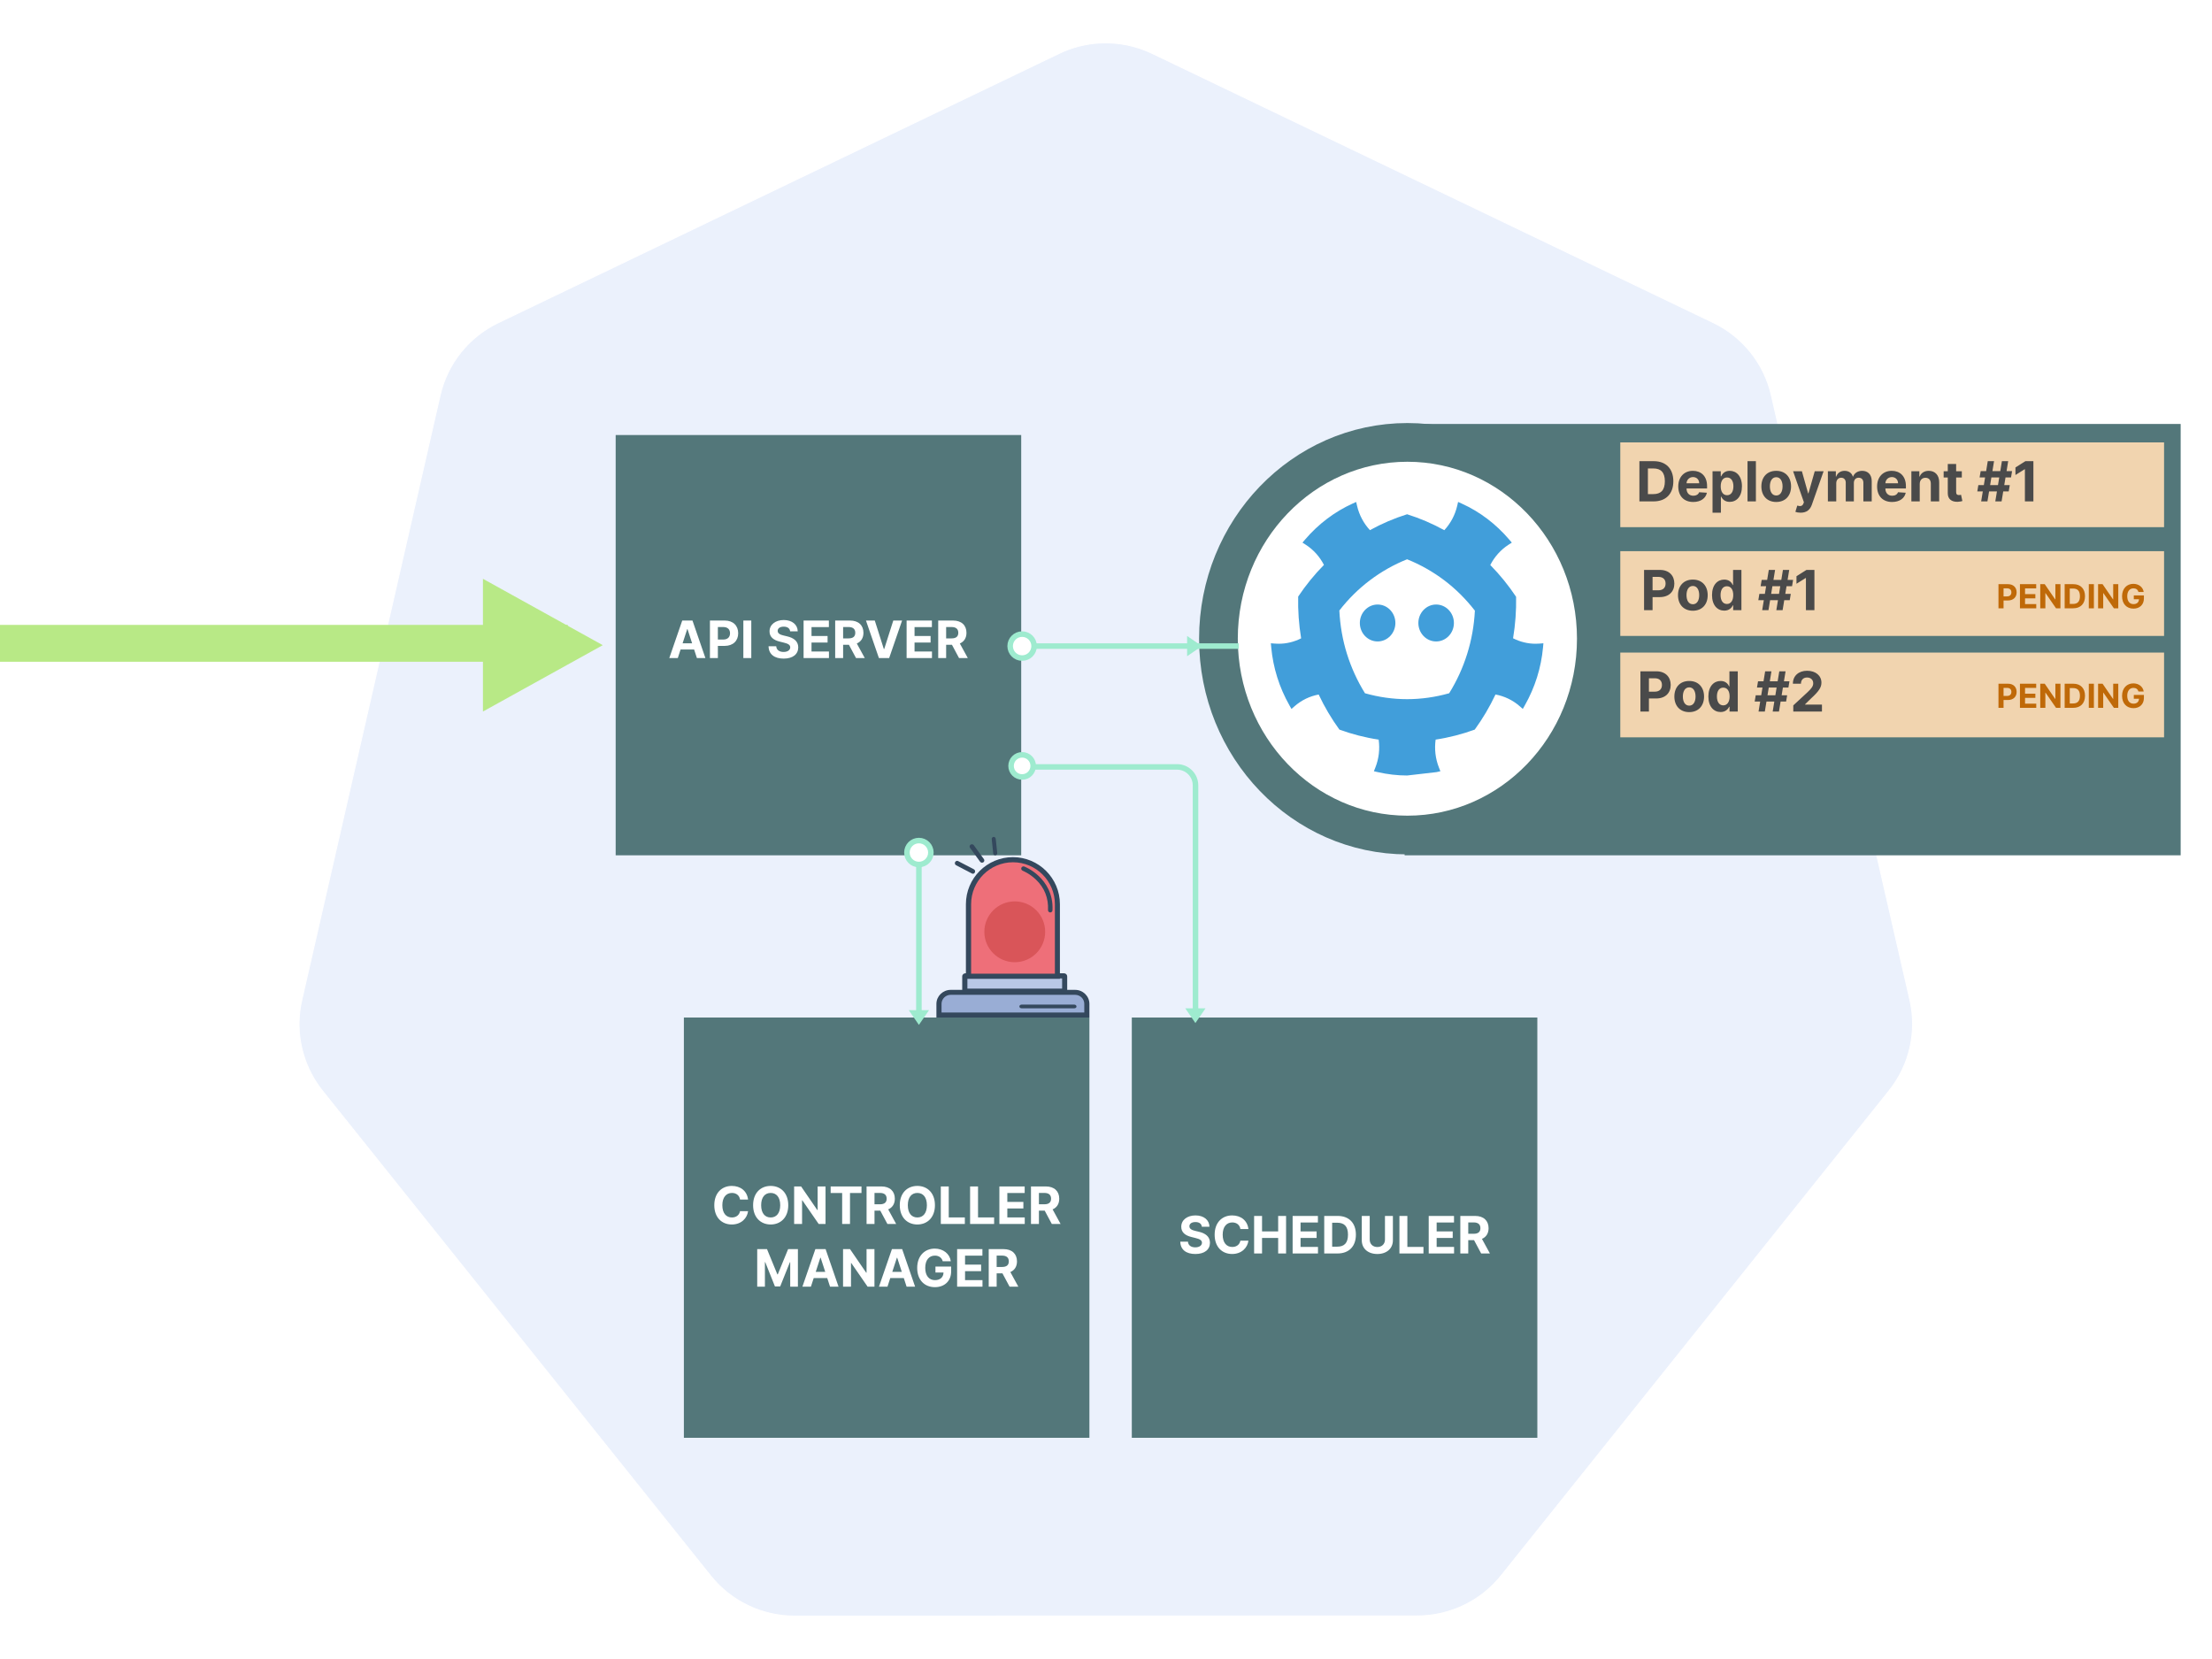 <svg width="1200" height="900" viewBox="0 0 1200 900" fill="none" xmlns="http://www.w3.org/2000/svg">
<rect width="1200" height="900" fill="white"/>
<g opacity="0.1">
<path d="M596.87 23.327C589.131 23.718 581.55 25.646 574.569 28.997L270.266 175.106C254.311 182.762 242.723 197.243 238.781 214.448L163.707 542.644C160.205 557.921 163.055 573.961 171.608 587.11C172.634 588.701 173.738 590.242 174.916 591.725L385.542 854.884C396.587 868.678 413.331 876.71 431.038 876.706L768.811 876.628C786.511 876.641 803.255 868.624 814.307 854.845L1024.86 591.647C1035.91 577.846 1040.05 559.78 1036.1 542.566L960.913 214.37C956.971 197.164 945.382 182.684 929.428 175.027L625.085 28.997C616.305 24.782 606.603 22.832 596.87 23.327Z" fill="#326CE5" stroke="white" stroke-width="0.5"/>
</g>
<g clip-path="url(#clip0_1_1314)">
<path fill-rule="evenodd" clip-rule="evenodd" d="M371 552H591V780H371V552Z" fill="#53777A"/>
<path d="M405.827 650.766C405.26 646.062 401.701 643.358 396.988 643.358C391.608 643.358 387.502 647.156 387.502 653.818C387.502 660.46 391.539 664.278 396.988 664.278C402.208 664.278 405.36 660.808 405.827 657.06L401.472 657.04C401.064 659.217 399.354 660.47 397.057 660.47C393.965 660.47 391.867 658.173 391.867 653.818C391.867 649.582 393.935 647.166 397.087 647.166C399.444 647.166 401.144 648.528 401.472 650.766H405.827ZM427.627 653.818C427.627 647.156 423.491 643.358 418.092 643.358C412.663 643.358 408.556 647.156 408.556 653.818C408.556 660.45 412.663 664.278 418.092 664.278C423.491 664.278 427.627 660.48 427.627 653.818ZM423.262 653.818C423.262 658.134 421.214 660.47 418.092 660.47C414.96 660.47 412.922 658.134 412.922 653.818C412.922 649.503 414.96 647.166 418.092 647.166C421.214 647.166 423.262 649.503 423.262 653.818ZM447.849 643.636H443.564V656.443H443.385L434.595 643.636H430.817V664H435.122V651.183H435.271L444.131 664H447.849V643.636ZM450.631 647.186H456.865V664H461.121V647.186H467.355V643.636H450.631V647.186ZM470.11 664H474.415V656.781H477.557L481.415 664H486.168L481.843 656.085C484.159 655.091 485.442 653.072 485.442 650.288C485.442 646.241 482.767 643.636 478.144 643.636H470.11V664ZM474.415 653.321V647.156H477.319C479.804 647.156 481.007 648.26 481.007 650.288C481.007 652.307 479.804 653.321 477.338 653.321H474.415ZM507.198 653.818C507.198 647.156 503.061 643.358 497.662 643.358C492.233 643.358 488.127 647.156 488.127 653.818C488.127 660.45 492.233 664.278 497.662 664.278C503.061 664.278 507.198 660.48 507.198 653.818ZM502.833 653.818C502.833 658.134 500.784 660.47 497.662 660.47C494.53 660.47 492.492 658.134 492.492 653.818C492.492 649.503 494.53 647.166 497.662 647.166C500.784 647.166 502.833 649.503 502.833 653.818ZM510.387 664H523.423V660.45H514.692V643.636H510.387V664ZM526.274 664H539.309V660.45H530.579V643.636H526.274V664ZM542.161 664H555.922V660.45H546.466V655.588H555.176V652.038H546.466V647.186H555.882V643.636H542.161V664ZM559.305 664H563.61V656.781H566.752L570.61 664H575.363L571.038 656.085C573.355 655.091 574.637 653.072 574.637 650.288C574.637 646.241 571.963 643.636 567.339 643.636H559.305V664ZM563.61 653.321V647.156H566.514C569 647.156 570.203 648.26 570.203 650.288C570.203 652.307 569 653.321 566.534 653.321H563.61ZM410.787 677.636V698H414.964V684.696H415.133L420.403 697.901H423.246L428.516 684.746H428.685V698H432.861V677.636H427.552L421.944 691.318H421.705L416.097 677.636H410.787ZM439.919 698L441.43 693.357H448.778L450.289 698H454.903L447.883 677.636H442.335L435.305 698H439.919ZM442.524 689.996L445.029 682.29H445.188L447.694 689.996H442.524ZM474.387 677.636H470.101V690.443H469.922L461.132 677.636H457.354V698H461.659V685.183H461.808L470.668 698H474.387V677.636ZM481.454 698L482.965 693.357H490.313L491.824 698H496.438L489.418 677.636H483.87L476.84 698H481.454ZM484.059 689.996L486.564 682.29H486.724L489.229 689.996H484.059ZM511.435 684.219H515.81C515.253 680.192 511.703 677.358 507.1 677.358C501.72 677.358 497.574 681.236 497.574 687.838C497.574 694.281 501.452 698.278 507.189 698.278C512.33 698.278 515.999 695.027 515.999 689.668V687.102H507.477V690.344H511.852C511.793 692.869 510.073 694.47 507.209 694.47C503.977 694.47 501.939 692.054 501.939 687.798C501.939 683.562 504.057 681.166 507.169 681.166C509.387 681.166 510.888 682.31 511.435 684.219ZM519.233 698H532.994V694.45H523.538V689.588H532.248V686.038H523.538V681.186H532.954V677.636H519.233V698ZM536.377 698H540.683V690.781H543.825L547.683 698H552.436L548.11 690.085C550.427 689.091 551.71 687.072 551.71 684.288C551.71 680.241 549.035 677.636 544.411 677.636H536.377V698ZM540.683 687.321V681.156H543.586C546.072 681.156 547.275 682.26 547.275 684.288C547.275 686.307 546.072 687.321 543.606 687.321H540.683Z" fill="white"/>
</g>
<g clip-path="url(#clip1_1_1314)">
<path fill-rule="evenodd" clip-rule="evenodd" d="M614 552H834V780H614V552Z" fill="#53777A"/>
<path d="M651.996 665.493H656.123C656.063 661.864 653.08 659.358 648.546 659.358C644.082 659.358 640.81 661.824 640.83 665.523C640.82 668.526 642.938 670.246 646.379 671.071L648.596 671.628C650.813 672.165 652.046 672.801 652.056 674.173C652.046 675.665 650.634 676.679 648.447 676.679C646.21 676.679 644.599 675.645 644.46 673.607H640.293C640.403 678.011 643.555 680.288 648.496 680.288C653.468 680.288 656.391 677.912 656.401 674.183C656.391 670.793 653.836 668.993 650.296 668.197L648.467 667.76C646.697 667.352 645.215 666.696 645.245 665.234C645.245 663.922 646.408 662.957 648.516 662.957C650.575 662.957 651.837 663.892 651.996 665.493ZM677.265 666.766C676.698 662.062 673.138 659.358 668.425 659.358C663.046 659.358 658.939 663.156 658.939 669.818C658.939 676.46 662.976 680.278 668.425 680.278C673.645 680.278 676.797 676.808 677.265 673.06L672.909 673.04C672.502 675.217 670.792 676.47 668.495 676.47C665.402 676.47 663.304 674.173 663.304 669.818C663.304 665.582 665.373 663.166 668.525 663.166C670.881 663.166 672.581 664.528 672.909 666.766H677.265ZM680.352 680H684.657V671.588H693.397V680H697.693V659.636H693.397V668.038H684.657V659.636H680.352V680ZM701.243 680H715.004V676.45H705.548V671.588H714.258V668.038H705.548V663.186H714.964V659.636H701.243V680ZM725.606 680C731.81 680 735.569 676.162 735.569 669.798C735.569 663.455 731.81 659.636 725.665 659.636H718.387V680H725.606ZM722.692 676.311V663.325H725.437C729.255 663.325 731.273 665.274 731.273 669.798C731.273 674.342 729.255 676.311 725.427 676.311H722.692ZM751.336 659.636V672.493C751.336 674.82 749.706 676.5 747.2 676.5C744.704 676.5 743.064 674.82 743.064 672.493V659.636H738.758V672.861C738.758 677.315 742.119 680.288 747.2 680.288C752.261 680.288 755.642 677.315 755.642 672.861V659.636H751.336ZM759.184 680H772.219V676.45H763.489V659.636H759.184V680ZM775.071 680H788.832V676.45H779.376V671.588H788.086V668.038H779.376V663.186H788.792V659.636H775.071V680ZM792.215 680H796.521V672.781H799.663L803.521 680H808.273L803.948 672.085C806.265 671.091 807.548 669.072 807.548 666.288C807.548 662.241 804.873 659.636 800.249 659.636H792.215V680ZM796.521 669.321V663.156H799.424C801.91 663.156 803.113 664.26 803.113 666.288C803.113 668.307 801.91 669.321 799.444 669.321H796.521Z" fill="white"/>
</g>
<path fill-rule="evenodd" clip-rule="evenodd" d="M327 350L262 386V314L327 350Z" fill="#B8E986"/>
<path fill-rule="evenodd" clip-rule="evenodd" d="M0 359L0 339H308V359H0Z" fill="#B8E986"/>
<g clip-path="url(#clip2_1_1314)">
<path fill-rule="evenodd" clip-rule="evenodd" d="M334 236H554V464H334V236Z" fill="#53777A"/>
<path d="M367.7 357L369.211 352.357H376.559L378.07 357H382.684L375.664 336.636H370.116L363.086 357H367.7ZM370.305 348.996L372.811 341.29H372.97L375.475 348.996H370.305ZM385.135 357H389.441V350.398H393.06C397.743 350.398 400.468 347.604 400.468 343.537C400.468 339.49 397.793 336.636 393.169 336.636H385.135V357ZM389.441 346.947V340.156H392.344C394.83 340.156 396.033 341.509 396.033 343.537C396.033 345.555 394.83 346.947 392.364 346.947H389.441ZM407.569 336.636H403.264V357H407.569V336.636ZM428.639 342.493H432.765C432.706 338.864 429.723 336.358 425.189 336.358C420.724 336.358 417.453 338.824 417.473 342.523C417.463 345.526 419.581 347.246 423.021 348.071L425.238 348.628C427.456 349.165 428.689 349.801 428.699 351.173C428.689 352.665 427.277 353.679 425.089 353.679C422.852 353.679 421.241 352.645 421.102 350.607H416.936C417.045 355.011 420.197 357.288 425.139 357.288C430.111 357.288 433.034 354.912 433.044 351.183C433.034 347.793 430.479 345.993 426.939 345.197L425.109 344.76C423.339 344.352 421.858 343.696 421.888 342.234C421.888 340.922 423.051 339.957 425.159 339.957C427.217 339.957 428.48 340.892 428.639 342.493ZM435.94 357H449.701V353.45H440.245V348.588H448.955V345.038H440.245V340.186H449.661V336.636H435.94V357ZM453.084 357H457.39V349.781H460.532L464.39 357H469.143L464.817 349.085C467.134 348.091 468.417 346.072 468.417 343.288C468.417 339.241 465.742 336.636 461.118 336.636H453.084V357ZM457.39 346.321V340.156H460.293C462.779 340.156 463.982 341.26 463.982 343.288C463.982 345.307 462.779 346.321 460.313 346.321H457.39ZM474.564 336.636H469.781L476.811 357H482.36L489.379 336.636H484.607L479.675 352.108H479.486L474.564 336.636ZM491.83 357H505.592V353.45H496.136V348.588H504.846V345.038H496.136V340.186H505.552V336.636H491.83V357ZM508.975 357H513.28V349.781H516.422L520.28 357H525.033L520.708 349.085C523.025 348.091 524.307 346.072 524.307 343.288C524.307 339.241 521.633 336.636 517.009 336.636H508.975V357ZM513.28 346.321V340.156H516.184C518.67 340.156 519.873 341.26 519.873 343.288C519.873 345.307 518.67 346.321 516.204 346.321H513.28Z" fill="white"/>
</g>
<rect x="762" y="230" width="421" height="234" fill="#53777A"/>
<g clip-path="url(#clip3_1_1314)">
<rect x="879" y="240" width="295" height="46" fill="#F1D4AF"/>
<path d="M897.104 272C903.752 272 907.779 267.888 907.779 261.07C907.779 254.273 903.752 250.182 897.168 250.182H889.37V272H897.104ZM893.983 268.048V254.134H896.923C901.014 254.134 903.177 256.222 903.177 261.07C903.177 265.938 901.014 268.048 896.913 268.048H893.983ZM918.568 272.32C922.617 272.32 925.344 270.349 925.983 267.312L921.786 267.036C921.328 268.282 920.156 268.932 918.643 268.932C916.374 268.932 914.935 267.43 914.935 264.99V264.979H926.079V263.733C926.079 258.172 922.712 255.423 918.387 255.423C913.572 255.423 910.45 258.843 910.45 263.893C910.45 269.081 913.529 272.32 918.568 272.32ZM914.935 262.167C915.031 260.303 916.448 258.811 918.462 258.811C920.433 258.811 921.796 260.217 921.807 262.167H914.935ZM929.041 278.136H933.579V269.379H933.717C934.346 270.743 935.72 272.266 938.362 272.266C942.091 272.266 944.999 269.315 944.999 263.839C944.999 258.214 941.963 255.423 938.373 255.423C935.635 255.423 934.325 257.053 933.717 258.385H933.515V255.636H929.041V278.136ZM933.483 263.818C933.483 260.899 934.719 259.035 936.924 259.035C939.172 259.035 940.365 260.984 940.365 263.818C940.365 266.673 939.151 268.655 936.924 268.655C934.74 268.655 933.483 266.737 933.483 263.818ZM952.563 250.182H948.025V272H952.563V250.182ZM963.592 272.32C968.557 272.32 971.646 268.921 971.646 263.882C971.646 258.811 968.557 255.423 963.592 255.423C958.628 255.423 955.538 258.811 955.538 263.882C955.538 268.921 958.628 272.32 963.592 272.32ZM963.614 268.804C961.323 268.804 960.151 266.705 960.151 263.85C960.151 260.995 961.323 258.886 963.614 258.886C965.861 258.886 967.033 260.995 967.033 263.85C967.033 266.705 965.861 268.804 963.614 268.804ZM976.842 278.136C980.22 278.136 982.009 276.411 982.936 273.768L989.296 255.658L984.492 255.636L981.072 267.653H980.901L977.514 255.636H972.741L978.611 272.469L978.345 273.161C977.748 274.695 976.608 274.77 975.01 274.28L973.987 277.668C974.637 277.945 975.692 278.136 976.842 278.136ZM991.619 272H996.157V262.178C996.157 260.366 997.308 259.163 998.82 259.163C1000.31 259.163 1001.31 260.185 1001.31 261.794V272H1005.71V262.007C1005.71 260.313 1006.68 259.163 1008.33 259.163C1009.78 259.163 1010.87 260.068 1010.87 261.89V272H1015.4V260.995C1015.4 257.447 1013.29 255.423 1010.24 255.423C1007.84 255.423 1005.98 256.648 1005.31 258.523H1005.14C1004.62 256.627 1002.94 255.423 1000.7 255.423C998.49 255.423 996.818 256.595 996.136 258.523H995.944V255.636H991.619V272ZM1026.44 272.32C1030.49 272.32 1033.21 270.349 1033.85 267.312L1029.66 267.036C1029.2 268.282 1028.03 268.932 1026.51 268.932C1024.24 268.932 1022.81 267.43 1022.81 264.99V264.979H1033.95V263.733C1033.95 258.172 1030.58 255.423 1026.26 255.423C1021.44 255.423 1018.32 258.843 1018.32 263.893C1018.32 269.081 1021.4 272.32 1026.44 272.32ZM1022.81 262.167C1022.9 260.303 1024.32 258.811 1026.33 258.811C1028.3 258.811 1029.67 260.217 1029.68 262.167H1022.81ZM1041.45 262.54C1041.46 260.43 1042.72 259.195 1044.55 259.195C1046.37 259.195 1047.47 260.388 1047.46 262.391V272H1052V261.581C1052 257.767 1049.76 255.423 1046.35 255.423C1043.92 255.423 1042.16 256.616 1041.43 258.523H1041.24V255.636H1036.91V272H1041.45V262.54ZM1064.28 255.636H1061.2V251.716H1056.66V255.636H1054.42V259.045H1056.66V267.568C1056.64 270.775 1058.82 272.362 1062.11 272.224C1063.29 272.181 1064.12 271.947 1064.58 271.798L1063.86 268.42C1063.64 268.463 1063.16 268.57 1062.73 268.57C1061.83 268.57 1061.2 268.229 1061.2 266.972V259.045H1064.28V255.636ZM1082.44 272H1085.85L1086.74 266.588H1089.72L1090.29 263.179H1087.3L1087.98 259.003H1090.97L1091.54 255.594H1088.55L1089.43 250.182H1086.02L1085.14 255.594H1080.88L1081.76 250.182H1078.35L1077.47 255.594H1074.5L1073.92 259.003H1076.9L1076.22 263.179H1073.24L1072.68 266.588H1075.66L1074.77 272H1078.18L1079.07 266.588H1083.33L1082.44 272ZM1079.63 263.179L1080.31 259.003H1084.58L1083.89 263.179H1079.63ZM1103.11 250.182H1098.77L1093.37 253.602V257.692L1098.37 254.56H1098.5V272H1103.11V250.182Z" fill="#4A4A4A"/>
</g>
<g clip-path="url(#clip4_1_1314)">
<rect x="879" y="299" width="295" height="46" fill="#F1D4AF"/>
<path d="M891.896 331H896.509V323.926H900.387C905.405 323.926 908.324 320.933 908.324 316.575C908.324 312.239 905.458 309.182 900.504 309.182H891.896V331ZM896.509 320.229V312.953H899.62C902.283 312.953 903.572 314.402 903.572 316.575C903.572 318.738 902.283 320.229 899.641 320.229H896.509ZM918.365 331.32C923.329 331.32 926.419 327.921 926.419 322.882C926.419 317.811 923.329 314.423 918.365 314.423C913.4 314.423 910.311 317.811 910.311 322.882C910.311 327.921 913.4 331.32 918.365 331.32ZM918.386 327.804C916.096 327.804 914.924 325.705 914.924 322.85C914.924 319.995 916.096 317.886 918.386 317.886C920.634 317.886 921.806 319.995 921.806 322.85C921.806 325.705 920.634 327.804 918.386 327.804ZM935.4 331.266C938.042 331.266 939.416 329.743 940.044 328.379H940.236V331H944.711V309.182H940.183V317.385H940.044C939.437 316.053 938.127 314.423 935.389 314.423C931.799 314.423 928.762 317.214 928.762 322.839C928.762 328.315 931.671 331.266 935.4 331.266ZM936.838 327.655C934.611 327.655 933.397 325.673 933.397 322.818C933.397 319.984 934.59 318.035 936.838 318.035C939.043 318.035 940.279 319.899 940.279 322.818C940.279 325.737 939.022 327.655 936.838 327.655ZM963.652 331H967.061L967.946 325.588H970.929L971.493 322.179H968.51L969.192 318.003H972.175L972.75 314.594H969.757L970.641 309.182H967.232L966.348 314.594H962.086L962.971 309.182H959.561L958.677 314.594H955.705L955.13 318.003H958.113L957.431 322.179H954.448L953.883 325.588H956.866L955.982 331H959.391L960.275 325.588H964.537L963.652 331ZM960.84 322.179L961.522 318.003H965.783L965.101 322.179H960.84ZM984.317 309.182H979.981L974.58 312.602V316.692L979.577 313.56H979.704V331H984.317V309.182Z" fill="#4A4A4A"/>
</g>
<g clip-path="url(#clip5_1_1314)">
<rect x="879" y="354" width="295" height="46" fill="#F1D4AF"/>
<path d="M889.92 386H894.533V378.926H898.411C903.428 378.926 906.347 375.933 906.347 371.575C906.347 367.239 903.482 364.182 898.528 364.182H889.92V386ZM894.533 375.229V367.953H897.643C900.307 367.953 901.596 369.402 901.596 371.575C901.596 373.738 900.307 375.229 897.665 375.229H894.533ZM916.388 386.32C921.353 386.32 924.442 382.921 924.442 377.882C924.442 372.811 921.353 369.423 916.388 369.423C911.424 369.423 908.334 372.811 908.334 377.882C908.334 382.921 911.424 386.32 916.388 386.32ZM916.409 382.804C914.119 382.804 912.947 380.705 912.947 377.85C912.947 374.995 914.119 372.886 916.409 372.886C918.657 372.886 919.829 374.995 919.829 377.85C919.829 380.705 918.657 382.804 916.409 382.804ZM933.423 386.266C936.065 386.266 937.439 384.743 938.068 383.379H938.26V386H942.734V364.182H938.206V372.385H938.068C937.461 371.053 936.15 369.423 933.412 369.423C929.822 369.423 926.786 372.214 926.786 377.839C926.786 383.315 929.694 386.266 933.423 386.266ZM934.861 382.655C932.635 382.655 931.42 380.673 931.42 377.818C931.42 374.984 932.613 373.035 934.861 373.035C937.066 373.035 938.302 374.899 938.302 377.818C938.302 380.737 937.045 382.655 934.861 382.655ZM961.676 386H965.085L965.969 380.588H968.952L969.517 377.179H966.534L967.216 373.003H970.199L970.774 369.594H967.78L968.664 364.182H965.255L964.371 369.594H960.11L960.994 364.182H957.585L956.701 369.594H953.728L953.153 373.003H956.136L955.454 377.179H952.471L951.907 380.588H954.89L954.005 386H957.414L958.299 380.588H962.56L961.676 386ZM958.863 377.179L959.545 373.003H963.806L963.125 377.179H958.863ZM972.849 386H988.403V382.229H979.241V382.08L982.426 378.958C986.911 374.867 988.115 372.822 988.115 370.339C988.115 366.558 985.025 363.884 980.349 363.884C975.768 363.884 972.625 366.621 972.635 370.904H977.014C977.003 368.816 978.324 367.538 980.317 367.538C982.234 367.538 983.662 368.731 983.662 370.648C983.662 372.385 982.596 373.578 980.615 375.485L972.849 382.676V386Z" fill="#4A4A4A"/>
</g>
<ellipse cx="763.5" cy="346.5" rx="102.5" ry="106.5" fill="white" stroke="#53777A" stroke-width="21"/>
<path d="M756.992 337.963C756.992 343.504 752.671 347.985 747.347 347.985C742.018 347.985 737.71 343.504 737.71 337.963C737.71 332.447 742.019 327.948 747.347 327.948C752.671 327.948 756.992 332.447 756.992 337.963Z" fill="#419EDA"/>
<path d="M769.452 337.966C769.452 343.506 773.773 347.987 779.097 347.987C784.421 347.987 788.737 343.506 788.737 337.966C788.737 332.447 784.421 327.948 779.097 327.948C773.773 327.948 769.452 332.447 769.452 337.966Z" fill="#419EDA"/>
<path fill-rule="evenodd" clip-rule="evenodd" d="M833.068 349.232C833.81 349.232 834.507 349.204 835.202 349.143L837.289 348.976L837.09 351.176C836.065 362.306 832.734 372.909 827.189 382.688L826.114 384.589L824.492 383.161C820.709 379.838 816.141 377.643 811.295 376.764C808.106 383.537 804.329 389.897 800.044 395.803C793.238 398.278 786.147 400.127 778.825 401.23C778.121 406.282 778.682 411.512 780.594 416.342L781.405 418.393L779.323 418.868L763.37 420.705C758.109 420.705 752.737 420.085 747.412 418.868L745.332 418.393L746.141 416.346C748.058 411.516 748.62 406.292 747.915 401.241C740.565 400.138 733.447 398.285 726.616 395.803C722.335 389.902 718.561 383.546 715.377 376.782C710.547 377.666 706.004 379.86 702.245 383.173L700.623 384.604L699.542 382.698C694.007 372.931 690.675 362.327 689.635 351.179L689.436 348.976L691.56 349.144C692.241 349.203 692.943 349.231 693.693 349.231C697.965 349.231 702.114 348.195 705.859 346.294C704.6 338.721 704.094 331.141 704.253 323.647C708.331 317.542 712.989 311.774 718.238 306.464C715.958 302.038 712.591 298.232 708.389 295.528L706.581 294.365L707.995 292.709C715.143 284.334 724.053 277.584 733.762 273.188L735.715 272.306L736.217 274.459C737.384 279.463 739.829 283.979 743.18 287.608C749.644 284.042 756.388 281.163 763.338 278.982C770.305 281.168 777.06 284.055 783.527 287.626C786.892 283.993 789.343 279.465 790.515 274.447L791.013 272.294L792.974 273.18C802.806 277.64 811.478 284.213 818.744 292.714L820.155 294.367L818.345 295.529C814.13 298.244 810.753 302.072 808.469 306.522C813.734 311.853 818.398 317.64 822.479 323.773C822.618 331.271 822.085 338.796 820.832 346.265C824.596 348.184 828.768 349.232 833.068 349.232ZM763.338 379.294C770.957 379.294 778.622 378.218 786.17 376.085C790.321 369.393 793.608 362.203 795.96 354.658C798.312 347.159 799.703 339.335 800.121 331.278C795.219 324.972 789.647 319.439 783.494 314.793C777.279 310.106 770.516 306.287 763.338 303.409C756.148 306.286 749.372 310.111 743.144 314.818C737.014 319.439 731.466 324.929 726.588 331.196C726.987 339.299 728.361 347.169 730.709 354.68C733.067 362.226 736.344 369.394 740.488 376.085C748.042 378.218 755.698 379.294 763.338 379.294Z" fill="#419EDA"/>
<path d="M554 349H669.577H672V352H554V349Z" fill="#9EEBCF"/>
<circle cx="554.5" cy="350.5" r="6.5" fill="white" stroke="#9EEBCF" stroke-width="3"/>
<path d="M652 350.5L644 356V345L652 350.5Z" fill="#9EEBCF"/>
<path d="M554.011 416.045H638.56C644.083 416.045 648.56 420.522 648.56 426.045V552.015" stroke="#9EEBCF" stroke-width="3"/>
<circle cx="554.5" cy="415.5" r="6" fill="white" stroke="#9EEBCF" stroke-width="3"/>
<path fill-rule="evenodd" clip-rule="evenodd" d="M648.5 555L643 547H654L648.5 555Z" fill="#9EEBCF"/>
<path d="M500 463V552H497V463H500Z" fill="#9EEBCF"/>
<circle cx="498.5" cy="462.5" r="6.5" fill="white" stroke="#9EEBCF" stroke-width="3"/>
<path d="M498.5 556L493 548H504L498.5 556Z" fill="#9EEBCF"/>
<path d="M1084.16 330H1086.92V325.756H1089.25C1092.26 325.756 1094.01 323.96 1094.01 321.345C1094.01 318.744 1092.29 316.909 1089.32 316.909H1084.16V330ZM1086.92 323.538V319.172H1088.79C1090.39 319.172 1091.16 320.041 1091.16 321.345C1091.16 322.643 1090.39 323.538 1088.8 323.538H1086.92ZM1095.81 330H1104.66V327.718H1098.58V324.592H1104.18V322.31H1098.58V319.191H1104.63V316.909H1095.81V330ZM1117.78 316.909H1115.03V325.142H1114.91L1109.26 316.909H1106.83V330H1109.6V321.761H1109.69L1115.39 330H1117.78V316.909ZM1124.71 330C1128.7 330 1131.11 327.533 1131.11 323.442C1131.11 319.364 1128.7 316.909 1124.75 316.909H1120.07V330H1124.71ZM1122.84 327.629V319.281H1124.6C1127.05 319.281 1128.35 320.533 1128.35 323.442C1128.35 326.363 1127.05 327.629 1124.59 327.629H1122.84ZM1135.93 316.909H1133.16V330H1135.93V316.909ZM1149.16 316.909H1146.4V325.142H1146.29L1140.64 316.909H1138.21V330H1140.98V321.761H1141.07L1146.77 330H1149.16V316.909ZM1160.12 321.141H1162.94C1162.58 318.552 1160.3 316.73 1157.34 316.73C1153.88 316.73 1151.21 319.223 1151.21 323.467C1151.21 327.609 1153.71 330.179 1157.4 330.179C1160.7 330.179 1163.06 328.089 1163.06 324.643V322.994H1157.58V325.078H1160.39C1160.35 326.702 1159.25 327.731 1157.41 327.731C1155.33 327.731 1154.02 326.178 1154.02 323.442C1154.02 320.719 1155.38 319.178 1157.38 319.178C1158.81 319.178 1159.77 319.913 1160.12 321.141Z" fill="#BF6908"/>
<path d="M1084.16 384H1086.92V379.756H1089.25C1092.26 379.756 1094.01 377.96 1094.01 375.345C1094.01 372.744 1092.29 370.909 1089.32 370.909H1084.16V384ZM1086.92 377.538V373.172H1088.79C1090.39 373.172 1091.16 374.041 1091.16 375.345C1091.16 376.643 1090.39 377.538 1088.8 377.538H1086.92ZM1095.81 384H1104.66V381.718H1098.58V378.592H1104.18V376.31H1098.58V373.191H1104.63V370.909H1095.81V384ZM1117.78 370.909H1115.03V379.142H1114.91L1109.26 370.909H1106.83V384H1109.6V375.761H1109.69L1115.39 384H1117.78V370.909ZM1124.71 384C1128.7 384 1131.11 381.533 1131.11 377.442C1131.11 373.364 1128.7 370.909 1124.75 370.909H1120.07V384H1124.71ZM1122.84 381.629V373.281H1124.6C1127.05 373.281 1128.35 374.533 1128.35 377.442C1128.35 380.363 1127.05 381.629 1124.59 381.629H1122.84ZM1135.93 370.909H1133.16V384H1135.93V370.909ZM1149.16 370.909H1146.4V379.142H1146.29L1140.64 370.909H1138.21V384H1140.98V375.761H1141.07L1146.77 384H1149.16V370.909ZM1160.12 375.141H1162.94C1162.58 372.552 1160.3 370.73 1157.34 370.73C1153.88 370.73 1151.21 373.223 1151.21 377.467C1151.21 381.609 1153.71 384.179 1157.4 384.179C1160.7 384.179 1163.06 382.089 1163.06 378.643V376.994H1157.58V379.078H1160.39C1160.35 380.702 1159.25 381.731 1157.41 381.731C1155.33 381.731 1154.02 380.178 1154.02 377.442C1154.02 374.719 1155.38 373.178 1157.38 373.178C1158.81 373.178 1159.77 373.913 1160.12 375.141Z" fill="#BF6908"/>
<path d="M590 550H510V544.12C510 540.725 512.82 538 516.333 538H583.618C587.13 538 589.951 540.725 589.951 544.12V550H590Z" fill="#99ADD5"/>
<path fill-rule="evenodd" clip-rule="evenodd" d="M508 552H591V544.622C591 540.42 587.525 537 583.256 537H515.744C511.475 537 508 540.42 508 544.622V552ZM588.22 549.264H510.78V544.573C510.78 541.886 513.014 539.687 515.744 539.687H583.256C585.986 539.687 588.22 541.886 588.22 544.573V549.264Z" fill="#34485D"/>
<path d="M523 530H577V538H523V530Z" fill="#B9C8E6"/>
<path fill-rule="evenodd" clip-rule="evenodd" d="M522 539H578.95V529.704C578.95 528.779 578.199 528 577.197 528H523.753C522.801 528 522 528.73 522 529.704V539ZM576.195 536.323H524.805V530.774H576.195V536.323Z" fill="#34485D"/>
<path d="M549.975 466V466C536.732 466 526 476.763 526 490.045V529H574V490.045C573.951 476.763 563.218 466 549.975 466Z" fill="#EE6F79"/>
<path fill-rule="evenodd" clip-rule="evenodd" d="M524 490.518V531H575V490.518C575 476.446 563.562 465 549.5 465C535.438 465 524 476.446 524 490.518ZM572.277 490.518V528.225H526.822V490.518C526.822 477.982 537.022 467.775 549.55 467.775C562.077 467.775 572.277 477.982 572.277 490.518Z" fill="#34485D"/>
<circle cx="550.5" cy="505.5" r="16.5" fill="#D95559"/>
<path d="M569.757 495H569.706C569.051 494.949 568.497 494.392 568.547 493.734C568.85 487.201 566.632 481.579 561.945 477.122C558.417 473.78 554.788 472.362 554.788 472.362C554.183 472.108 553.83 471.399 554.082 470.792C554.334 470.184 555.04 469.829 555.645 470.083C555.796 470.133 559.778 471.653 563.608 475.35C567.186 478.743 571.42 484.77 570.966 493.835C570.916 494.494 570.412 495 569.757 495Z" fill="#34485D"/>
<path d="M539.906 464C539.365 464 538.869 463.567 538.823 462.991L538.012 455.301C537.921 454.676 538.372 454.1 538.959 454.004C539.545 453.956 540.086 454.388 540.177 455.013L540.988 462.702C541.079 463.327 540.628 463.904 540.041 464C539.996 464 539.951 464 539.906 464Z" fill="#34485D"/>
<path d="M527.79 474C527.585 474 527.431 473.947 527.225 473.842L518.696 469.405C518.079 469.088 517.822 468.296 518.131 467.715C518.439 467.081 519.21 466.817 519.775 467.134L528.304 471.571C528.921 471.887 529.178 472.68 528.869 473.261C528.715 473.736 528.253 474 527.79 474Z" fill="#34485D"/>
<path d="M532.735 468C532.322 468 531.961 467.799 531.703 467.496L526.233 459.94C525.82 459.386 525.975 458.631 526.543 458.228C527.11 457.825 527.884 457.976 528.297 458.53L533.767 466.086C534.18 466.64 534.025 467.396 533.457 467.799C533.251 467.899 532.993 468 532.735 468Z" fill="#34485D"/>
<path d="M582.793 547H554.204C553.552 547 553 546.542 553 546C553 545.458 553.552 545 554.204 545H582.793C583.445 545 583.997 545.458 583.997 546C584.047 546.542 583.495 547 582.793 547Z" fill="#34485D"/>
<defs>
<clipPath id="clip0_1_1314">
<rect width="220" height="228" fill="white" transform="translate(371 552)"/>
</clipPath>
<clipPath id="clip1_1_1314">
<rect width="220" height="228" fill="white" transform="translate(614 552)"/>
</clipPath>
<clipPath id="clip2_1_1314">
<rect width="220" height="228" fill="white" transform="translate(334 236)"/>
</clipPath>
<clipPath id="clip3_1_1314">
<rect width="295" height="46" fill="white" transform="translate(879 240)"/>
</clipPath>
<clipPath id="clip4_1_1314">
<rect width="295" height="46" fill="white" transform="translate(879 299)"/>
</clipPath>
<clipPath id="clip5_1_1314">
<rect width="295" height="46" fill="white" transform="translate(879 354)"/>
</clipPath>
</defs>
</svg>
